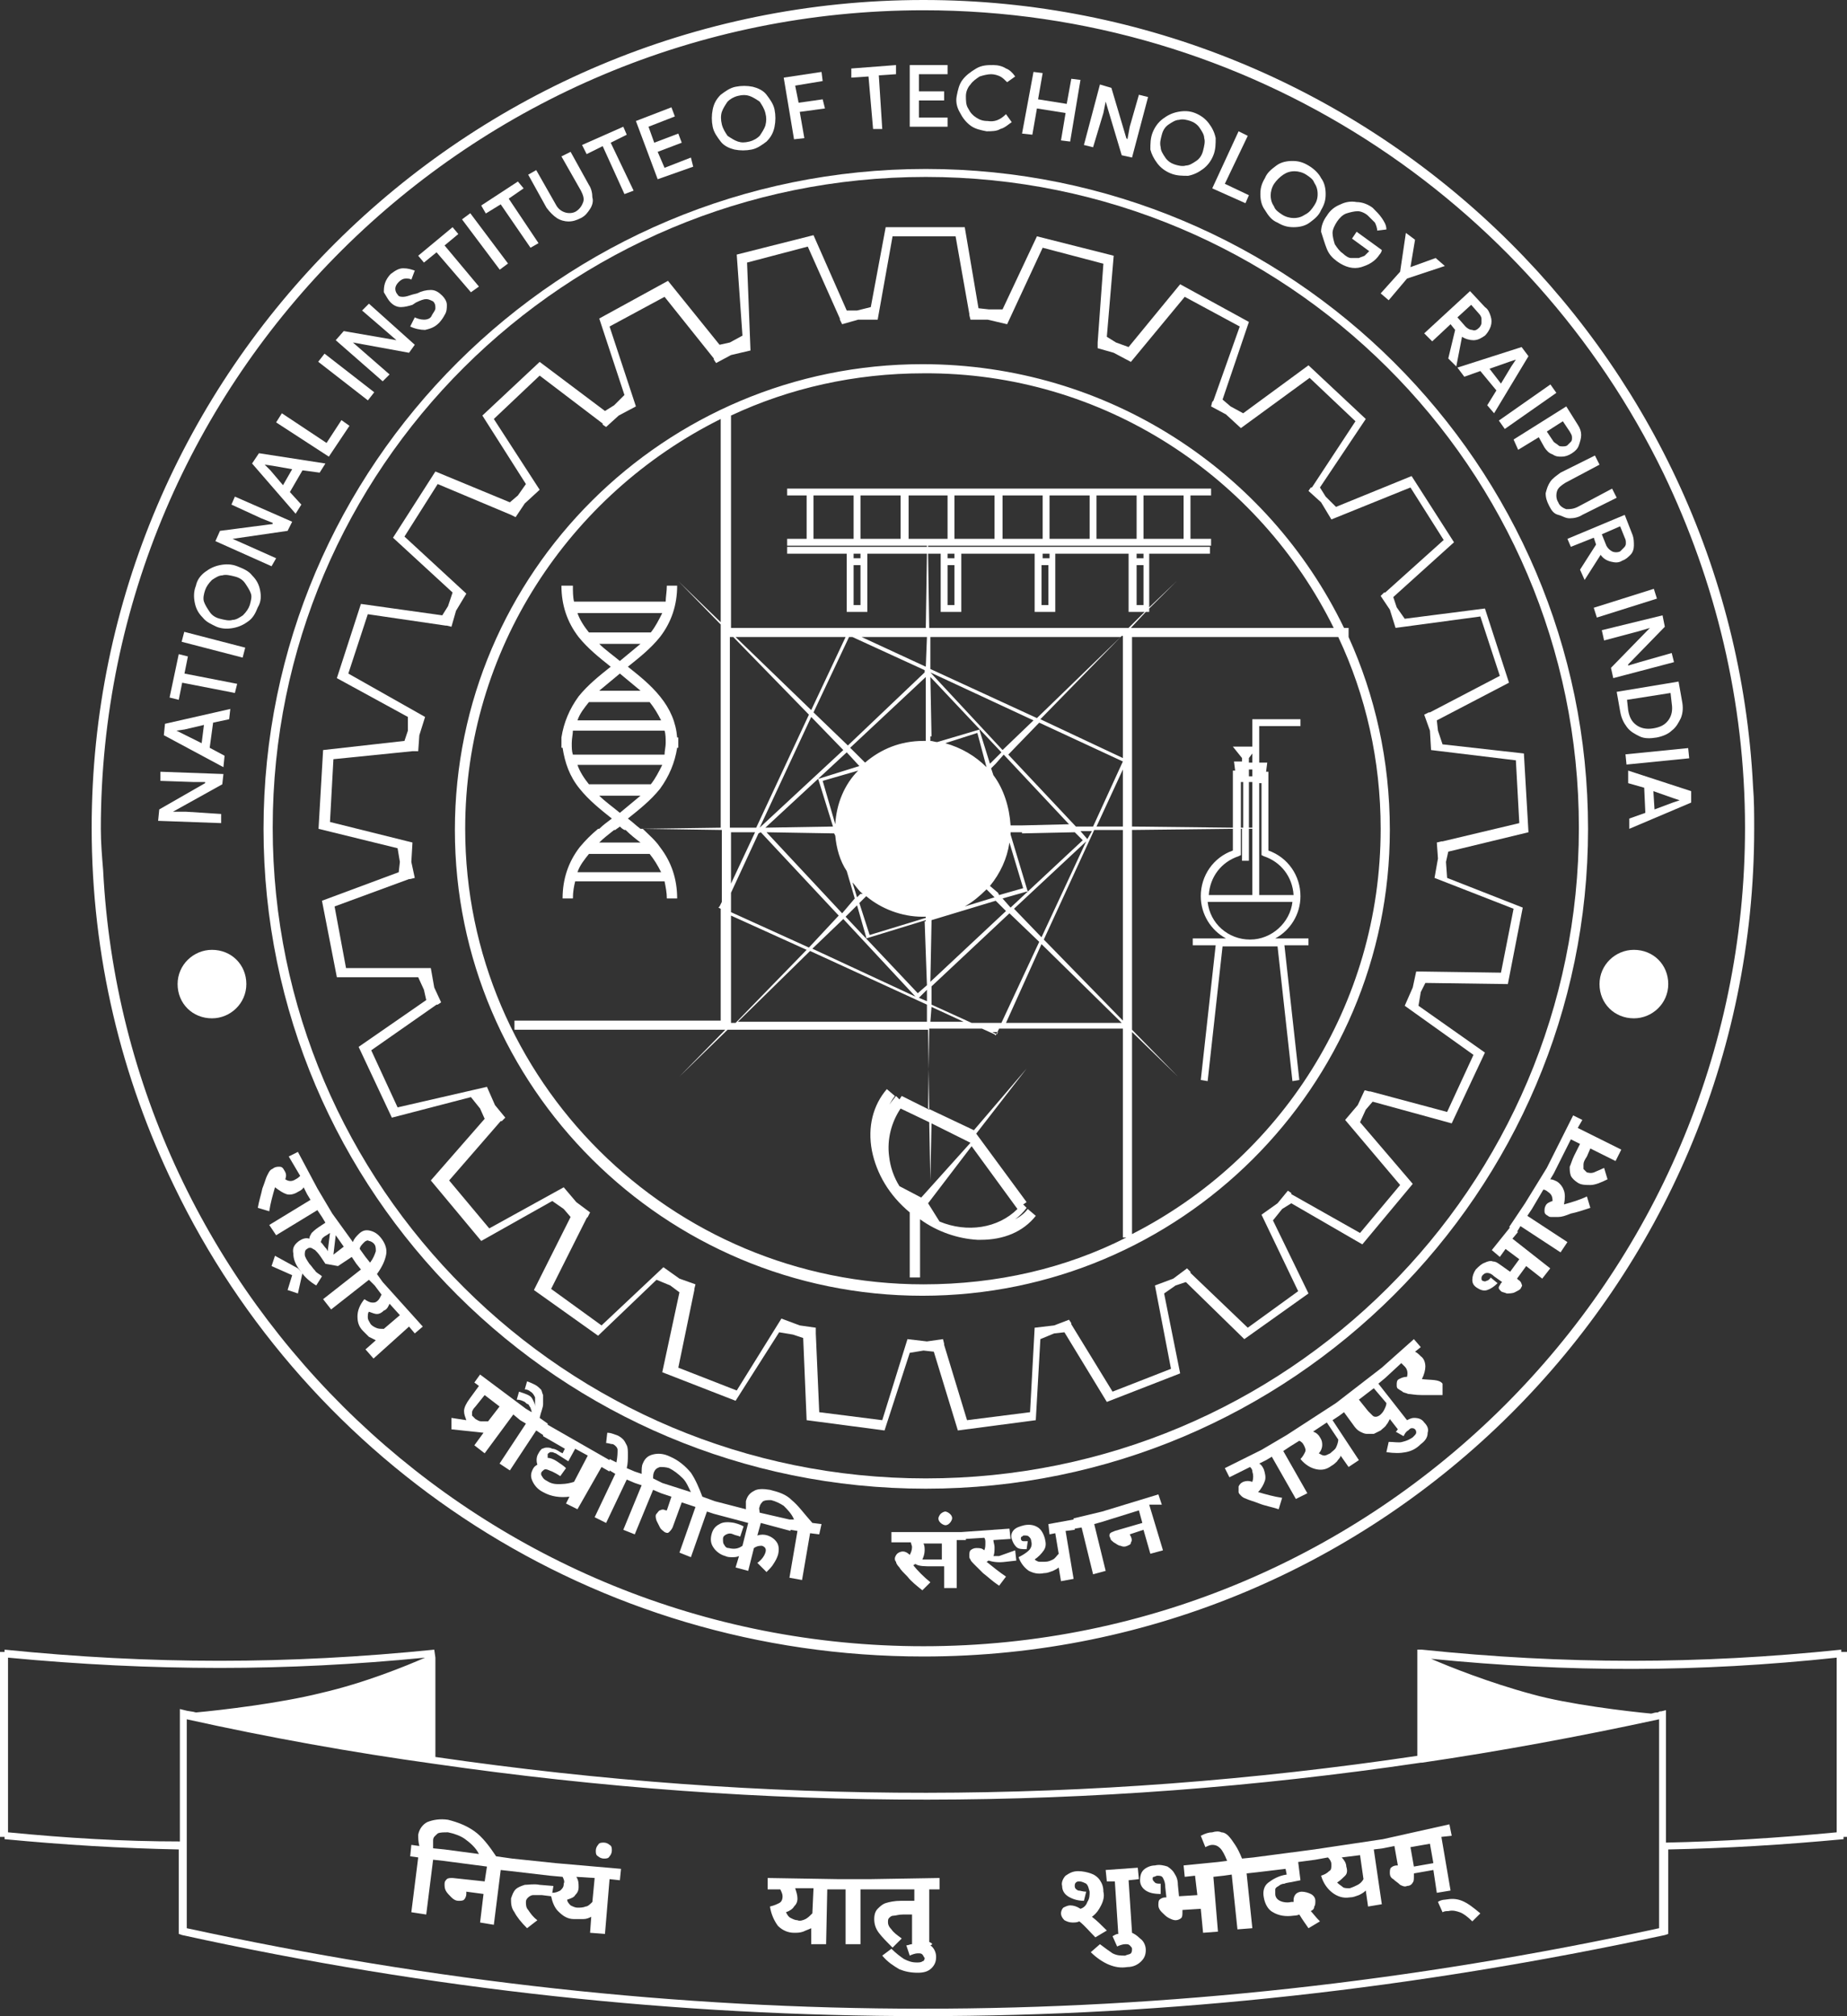 <svg width="240" height="262" viewBox="0 0 240 262" fill="none" xmlns="http://www.w3.org/2000/svg">
<rect x="0" y="0" width="240" height="262" fill="#333333" stroke="none"/>
<path d="M28.735 105.779L24.119 105.482H22.481L28.883 101.922L29.032 100.587L20.844 100.29V101.477L25.161 101.625H26.65V101.773L20.695 105.186L20.546 106.669L28.735 106.966V105.779Z" fill="white"/>
<path d="M29.181 98.213L27.246 97.174L27.692 93.91L29.777 93.466L29.926 92.13L21.439 94.059L21.29 95.543L29.032 99.697L29.181 98.213ZM26.203 96.581L22.928 94.949L23.97 94.801L26.501 94.207L26.203 96.581Z" fill="white"/>
<path d="M23.672 88.718L30.521 90.053L30.819 88.866L23.97 87.531L24.417 85.306L23.226 85.009L22.035 90.647L23.226 90.943L23.672 88.718Z" fill="white"/>
<path d="M23.942 82.108L23.604 83.4L31.528 85.457L31.866 84.165L23.942 82.108Z" fill="white"/>
<path d="M33.797 76.701C33.648 75.959 33.35 75.366 32.754 74.772C32.308 74.179 31.563 73.882 30.819 73.585C30.074 73.289 29.33 73.289 28.586 73.437C27.841 73.585 27.246 73.882 26.65 74.327C26.055 74.772 25.608 75.366 25.459 76.108C25.161 76.849 25.161 77.591 25.31 78.333C25.459 79.075 25.757 79.668 26.352 80.262C26.799 80.855 27.543 81.152 28.139 81.448C28.883 81.745 29.628 81.745 30.372 81.597C31.117 81.448 31.712 81.152 32.308 80.707C32.903 80.262 33.201 79.668 33.499 78.926C33.945 78.185 33.945 77.443 33.797 76.701ZM32.457 78.63C32.308 79.075 32.01 79.52 31.563 79.965C31.117 80.262 30.67 80.558 30.223 80.558C29.777 80.707 29.181 80.558 28.586 80.41C27.99 80.262 27.543 79.965 27.246 79.52C26.948 79.075 26.65 78.63 26.501 78.185C26.352 77.74 26.501 77.146 26.65 76.701C26.799 76.256 27.097 75.811 27.543 75.366C27.99 75.069 28.437 74.772 28.883 74.772C29.33 74.624 29.926 74.772 30.521 74.921C31.117 75.069 31.563 75.366 31.861 75.811C32.159 76.256 32.457 76.701 32.605 77.146C32.754 77.591 32.605 78.036 32.457 78.63Z" fill="white"/>
<path d="M35.881 72.547L31.563 70.618L30.223 70.025L37.37 68.986L37.965 67.8L30.521 64.536L30.074 65.574L33.945 67.355L35.434 67.948V68.096L28.586 68.986L27.99 70.322L35.285 73.585L35.881 72.547Z" fill="white"/>
<path d="M39.156 65.574L37.667 63.942L39.305 61.123L41.538 61.42L42.283 60.233L33.648 58.898L32.754 60.233L38.412 66.761L39.156 65.574ZM35.136 61.123L34.392 60.382L35.434 60.53L37.965 60.975L36.774 63.052L35.136 61.123Z" fill="white"/>
<path d="M45.409 55.337L44.367 54.596L42.432 57.563L36.625 53.706L35.881 54.892L42.73 59.343L45.409 55.337Z" fill="white"/>
<path d="M42.172 45.958L41.348 47.011L47.805 52.03L48.629 50.977L42.172 45.958Z" fill="white"/>
<path d="M50.62 48.661L45.856 44.507L53.151 45.843L53.896 44.804L47.94 39.463L47.047 40.353L50.323 43.172L51.514 44.211L44.665 43.024L43.623 44.211L49.727 49.551L50.62 48.661Z" fill="white"/>
<path d="M50.769 39.315C51.216 39.76 51.663 39.908 52.109 39.908C52.556 39.908 53.151 39.76 53.598 39.612L54.045 39.315C54.64 39.018 55.087 38.87 55.385 38.87C55.682 38.87 55.98 39.018 56.278 39.166C56.576 39.463 56.576 39.76 56.576 40.057C56.576 40.353 56.278 40.65 56.129 40.947C55.98 41.392 55.533 41.54 55.087 41.54C54.64 41.54 54.194 41.392 53.896 41.243L53.3 42.43C53.896 42.727 54.64 42.875 55.236 42.875C55.831 42.727 56.427 42.579 57.022 41.985C57.32 41.689 57.618 41.243 57.767 40.947C58.065 40.502 58.065 40.057 58.065 39.612C58.065 39.166 57.767 38.721 57.469 38.425C57.022 37.98 56.576 37.683 55.98 37.683C55.385 37.683 54.789 37.831 54.194 38.128L53.598 38.276C53.151 38.425 52.705 38.573 52.407 38.573C52.109 38.573 51.811 38.573 51.663 38.276C51.514 38.128 51.365 37.831 51.365 37.535C51.365 37.238 51.514 36.941 51.811 36.644C52.109 36.348 52.407 36.199 52.705 36.199C53.002 36.199 53.3 36.199 53.449 36.348L53.896 35.161C53.449 35.013 53.002 34.864 52.407 34.864C51.811 34.864 51.365 35.161 50.769 35.606C50.471 35.903 50.174 36.348 50.025 36.793C49.876 37.238 49.876 37.683 49.876 37.98C50.323 38.721 50.471 39.018 50.769 39.315Z" fill="white"/>
<path d="M56.725 32.787L61.191 37.98L62.233 37.238L57.767 31.897L59.553 30.413L58.809 29.523L54.342 33.232L55.087 34.122L56.725 32.787Z" fill="white"/>
<path d="M61.109 27.709L60.035 28.508L64.938 35.044L66.011 34.245L61.109 27.709Z" fill="white"/>
<path d="M65.062 26.556L68.933 32.194L69.975 31.6L66.104 25.814L68.04 24.479L67.295 23.589L62.531 26.704L63.127 27.743L65.062 26.556Z" fill="white"/>
<path d="M72.357 28.336C72.804 28.633 73.4 28.781 73.846 28.781C74.442 28.781 74.888 28.633 75.484 28.336C76.079 28.04 76.377 27.595 76.675 27.149C76.973 26.704 77.122 26.111 76.973 25.666C76.973 25.073 76.824 24.479 76.526 24.034L74.144 19.732L72.953 20.325L75.484 24.776C75.782 25.369 75.93 25.814 75.782 26.259C75.633 26.704 75.335 27.149 74.888 27.446C74.442 27.743 73.846 27.743 73.4 27.595C72.953 27.446 72.506 27.149 72.208 26.556L69.677 22.105L68.635 22.699L71.017 27.001C71.464 27.595 71.911 28.04 72.357 28.336Z" fill="white"/>
<path d="M78.313 18.99L81.141 25.221L82.332 24.776L79.355 18.545L81.439 17.506L80.993 16.468L75.633 18.841L76.228 20.028L78.313 18.99Z" fill="white"/>
<path d="M90.074 21.66L89.777 20.473L86.352 21.809L85.459 19.732L88.586 18.545L88.139 17.358L85.012 18.545L84.268 16.468L87.692 15.133L87.246 13.946L82.63 15.726L85.459 23.292L90.074 21.66Z" fill="white"/>
<path d="M93.648 18.396C94.094 18.99 94.839 19.287 95.434 19.435C96.179 19.583 96.923 19.583 97.668 19.435C98.412 19.287 99.007 18.841 99.603 18.396C100.199 17.803 100.496 17.209 100.645 16.468C100.794 15.726 100.794 14.984 100.645 14.242C100.496 13.501 100.05 12.907 99.603 12.314C99.156 11.72 98.412 11.424 97.816 11.275C97.072 11.127 96.328 11.127 95.583 11.275C94.839 11.424 94.243 11.869 93.648 12.314C93.052 12.907 92.754 13.501 92.606 14.242C92.457 14.984 92.457 15.726 92.606 16.468C92.754 17.209 93.201 17.803 93.648 18.396ZM93.796 14.539C93.945 14.094 94.243 13.649 94.541 13.204C94.839 12.907 95.285 12.61 95.881 12.462C96.476 12.314 96.923 12.314 97.37 12.462C97.816 12.61 98.263 12.907 98.71 13.204C99.007 13.649 99.305 14.094 99.454 14.687C99.603 15.281 99.603 15.726 99.454 16.319C99.305 16.764 99.007 17.209 98.71 17.655C98.412 17.951 97.965 18.248 97.37 18.396C96.774 18.545 96.328 18.545 95.881 18.396C95.434 18.248 94.988 17.951 94.541 17.655C94.243 17.209 93.945 16.764 93.796 16.171C93.648 15.578 93.648 14.984 93.796 14.539Z" fill="white"/>
<path d="M104.516 17.951L103.921 14.539L107.196 14.094L106.898 12.907L103.772 13.352L103.325 11.127L106.898 10.533L106.749 9.347L101.836 10.088L103.176 18.1L104.516 17.951Z" fill="white"/>
<path d="M112.854 9.94L113.449 16.764H114.64L114.194 9.792L116.427 9.643V8.456L110.62 8.901V10.088L112.854 9.94Z" fill="white"/>
<path d="M123.127 15.281H119.404V13.056H122.68V11.869H119.404V9.643H123.127V8.456H118.213V16.468H123.127V15.281Z" fill="white"/>
<path d="M126.104 16.319C126.7 16.764 127.444 16.913 128.189 17.061C128.784 17.061 129.529 17.061 129.975 16.764C130.571 16.616 131.017 16.171 131.464 15.874L130.72 14.836C129.975 15.578 129.231 15.874 128.337 15.726C127.742 15.726 127.295 15.578 126.849 15.281C126.402 14.984 126.104 14.687 125.806 14.094C125.509 13.649 125.509 13.056 125.509 12.462C125.509 11.869 125.806 11.275 126.104 10.979C126.402 10.533 126.849 10.237 127.295 9.94C127.742 9.792 128.337 9.643 128.784 9.643C129.231 9.643 129.677 9.792 129.975 9.94C130.273 10.088 130.571 10.385 130.868 10.682L131.911 9.94C131.613 9.495 131.166 9.05 130.72 8.901C130.273 8.605 129.677 8.456 129.082 8.456C128.337 8.456 127.593 8.456 126.849 8.901C126.104 9.347 125.509 9.792 125.062 10.385C124.615 10.979 124.466 11.72 124.318 12.462C124.169 13.204 124.318 13.946 124.764 14.687C125.062 15.281 125.509 15.874 126.104 16.319Z" fill="white"/>
<path d="M134.739 14.094L138.462 14.687L137.866 18.248L139.057 18.396L140.397 10.385L139.206 10.237L138.61 13.501L134.888 12.907L135.484 9.495L134.293 9.347L132.804 17.358L134.144 17.506L134.739 14.094Z" fill="white"/>
<path d="M143.375 14.687L143.672 13.204L145.757 20.177L147.097 20.473L149.181 12.61L147.99 12.314L146.799 16.468L146.501 18.1L146.352 17.951L144.417 11.424L142.928 10.979L140.844 18.841L142.035 19.138L143.375 14.687Z" fill="white"/>
<path d="M150.372 21.215C150.819 21.809 151.414 22.254 152.159 22.55C152.903 22.847 153.648 22.847 154.392 22.847C155.136 22.699 155.732 22.402 156.328 21.957C156.923 21.512 157.37 20.919 157.667 20.177C157.965 19.435 157.965 18.693 157.965 17.951C157.816 17.209 157.519 16.616 157.072 16.023C156.625 15.429 156.03 14.984 155.285 14.687C154.541 14.391 153.797 14.391 153.052 14.539C152.308 14.687 151.712 14.984 151.117 15.429C150.521 15.874 150.074 16.468 149.777 17.209C149.479 17.951 149.479 18.693 149.479 19.435C149.628 20.028 149.926 20.622 150.372 21.215ZM150.968 17.506C151.117 16.913 151.414 16.468 151.861 16.171C152.308 15.874 152.754 15.578 153.201 15.578C153.648 15.429 154.243 15.578 154.69 15.726C155.136 15.874 155.583 16.171 155.881 16.616C156.179 17.061 156.476 17.506 156.476 17.951C156.625 18.396 156.476 18.99 156.328 19.583C156.179 20.177 155.881 20.622 155.434 20.919C154.988 21.215 154.541 21.512 154.094 21.512C153.648 21.66 153.052 21.512 152.605 21.363C152.159 21.215 151.712 20.919 151.414 20.473C151.117 20.028 150.819 19.583 150.819 19.138C150.67 18.545 150.819 18.1 150.968 17.506Z" fill="white"/>
<path d="M161.836 26.408L162.283 25.369L159.156 23.886L162.134 17.655L160.943 17.061L157.519 24.479L161.836 26.408Z" fill="white"/>
<path d="M166.005 28.93C166.749 29.375 167.345 29.523 168.089 29.523C168.834 29.523 169.578 29.375 170.174 28.93C170.769 28.485 171.365 28.04 171.663 27.298C172.109 26.556 172.258 25.963 172.258 25.221C172.258 24.479 172.109 23.737 171.663 23.144C171.365 22.55 170.769 21.957 170.025 21.512C169.28 21.067 168.685 20.919 167.94 20.919C167.196 20.919 166.452 21.067 165.856 21.512C165.261 21.957 164.665 22.402 164.367 23.144C163.921 23.886 163.772 24.479 163.772 25.221C163.772 25.963 163.921 26.704 164.367 27.298C164.814 28.04 165.261 28.633 166.005 28.93ZM165.558 23.886C165.856 23.441 166.303 22.995 166.749 22.699C167.196 22.402 167.643 22.254 168.238 22.254C168.685 22.254 169.28 22.402 169.727 22.699C170.174 22.995 170.62 23.292 170.769 23.737C171.067 24.182 171.216 24.627 171.216 25.221C171.216 25.814 171.067 26.259 170.769 26.704C170.471 27.149 170.174 27.595 169.578 27.891C169.132 28.188 168.685 28.336 168.089 28.336C167.643 28.336 167.047 28.188 166.6 27.891C166.154 27.595 165.707 27.298 165.558 26.853C165.261 26.408 165.112 25.963 165.112 25.369C165.112 24.924 165.261 24.331 165.558 23.886Z" fill="white"/>
<path d="M172.407 32.342C172.705 33.084 173.151 33.529 173.747 33.974C174.789 34.716 175.831 35.013 176.873 34.716C177.32 34.567 177.767 34.419 178.213 34.122C178.66 33.826 178.958 33.529 179.256 33.084C179.404 32.935 179.553 32.639 179.553 32.49L176.278 30.117L175.682 31.007L177.916 32.639C177.767 32.787 177.469 33.084 177.32 33.232C177.022 33.38 176.873 33.38 176.576 33.529C176.278 33.529 175.831 33.529 175.533 33.529C175.236 33.529 174.789 33.232 174.491 32.935C174.045 32.639 173.747 32.194 173.449 31.749C173.3 31.303 173.151 30.71 173.151 30.265C173.151 29.82 173.449 29.227 173.747 28.781C174.045 28.336 174.491 27.891 174.938 27.743C175.385 27.595 175.98 27.446 176.427 27.446C176.873 27.446 177.469 27.743 177.767 28.04C178.064 28.336 178.362 28.633 178.66 28.93C178.809 29.227 178.958 29.672 178.958 29.968L180.149 29.82C180.149 29.227 179.851 28.781 179.553 28.336C179.256 27.891 178.809 27.446 178.362 27.001C177.767 26.556 177.022 26.259 176.278 26.259C175.533 26.111 174.789 26.259 174.194 26.556C173.449 26.853 172.854 27.298 172.407 28.04C171.96 28.633 171.663 29.375 171.663 30.117C171.96 31.007 172.109 31.6 172.407 32.342Z" fill="white"/>
<path d="M180.447 39.018L182.829 36.199L187.742 34.567L186.551 33.529L183.275 34.716L183.871 31.155L182.68 30.265L181.935 35.309L179.404 38.128L180.447 39.018Z" fill="white"/>
<path d="M186.104 44.359L188.486 42.134L189.082 42.875L188.189 46.584L189.231 47.623L189.975 43.766C190.422 44.062 191.017 44.211 191.464 44.211C192.06 44.211 192.506 43.914 192.953 43.617C193.251 43.321 193.548 42.875 193.697 42.43C193.846 41.985 193.846 41.54 193.697 41.095C193.548 40.65 193.4 40.205 192.953 39.908L191.017 37.831L185.062 43.321L186.104 44.359ZM191.166 39.612L192.208 40.798C192.357 40.947 192.506 41.243 192.506 41.392C192.506 41.689 192.506 41.837 192.506 41.985C192.506 42.134 192.357 42.43 192.208 42.579C191.911 42.875 191.613 43.024 191.315 42.875C191.017 42.875 190.72 42.727 190.422 42.43L189.38 41.243L191.166 39.612Z" fill="white"/>
<path d="M190.273 48.958L192.357 48.216L194.442 50.738L193.251 52.667L194.144 53.706L198.61 46.288L197.717 45.101L189.38 47.771L190.273 48.958ZM196.079 47.029L196.973 46.733L196.377 47.623L195.037 49.848L193.548 47.92L196.079 47.029Z" fill="white"/>
<path d="M201.462 49.961L194.763 54.652L195.533 55.745L202.233 51.053L201.462 49.961Z" fill="white"/>
<path d="M197.27 58.453L199.95 56.821L200.695 58.156C200.993 58.601 201.29 58.898 201.737 59.046C202.184 59.343 202.481 59.343 202.928 59.343C203.375 59.343 203.821 59.195 204.268 58.898C204.715 58.601 205.012 58.305 205.161 57.86C205.31 57.414 205.459 56.969 205.459 56.524C205.459 56.079 205.31 55.634 205.012 55.189L203.524 52.815L196.675 57.118L197.27 58.453ZM203.077 54.744L203.97 56.079C204.119 56.376 204.268 56.524 204.268 56.821C204.268 57.118 204.268 57.266 204.119 57.414C203.97 57.563 203.821 57.711 203.672 57.86C203.524 58.008 203.226 58.008 203.077 58.008C202.779 58.008 202.63 58.008 202.481 57.86C202.333 57.711 202.035 57.563 201.886 57.414L200.993 56.079L203.077 54.744Z" fill="white"/>
<path d="M201.439 62.607C201.141 63.052 200.993 63.497 200.844 64.091C200.844 64.684 200.993 65.129 201.29 65.722C201.588 66.316 201.886 66.761 202.481 66.909C203.077 67.058 203.375 67.355 203.97 67.355C204.566 67.355 205.161 67.206 205.608 66.909L210.074 64.684L209.479 63.497L205.012 65.871C204.417 66.168 203.97 66.168 203.524 66.168C203.077 66.019 202.63 65.722 202.481 65.278C202.184 64.832 202.184 64.239 202.332 63.794C202.481 63.349 202.928 63.052 203.375 62.755L207.841 60.382L207.246 59.195L202.779 61.42C202.184 61.865 201.737 62.162 201.439 62.607Z" fill="white"/>
<path d="M204.119 71.063L207.097 69.877L207.395 70.767L205.31 74.031L205.906 75.366L207.99 72.102C208.288 72.547 208.735 72.844 209.33 72.992C209.926 73.14 210.372 73.14 210.819 72.844C211.266 72.695 211.563 72.399 211.861 72.102C212.159 71.805 212.308 71.36 212.308 70.915C212.308 70.47 212.308 70.025 212.159 69.58L211.117 66.909L203.672 70.025L204.119 71.063ZM210.521 68.393L211.117 69.877C211.266 70.173 211.266 70.322 211.266 70.618C211.266 70.915 211.117 71.063 210.968 71.212C210.819 71.36 210.67 71.508 210.521 71.657C210.223 71.805 209.777 71.805 209.479 71.657C209.181 71.508 208.883 71.212 208.734 70.915L208.139 69.431L210.521 68.393Z" fill="white"/>
<path d="M214.899 76.519L207.092 78.98L207.496 80.253L215.303 77.792L214.899 76.519Z" fill="white"/>
<path d="M208.437 83.229L212.903 82.042L214.392 81.597L209.33 86.789L209.628 88.125L217.519 86.048L217.221 84.861L213.052 86.048L211.563 86.493V86.344L216.328 81.448L216.03 79.965L208.139 81.894L208.437 83.229Z" fill="white"/>
<path d="M210.521 92.427C210.67 93.317 210.968 93.91 211.414 94.504C211.861 95.097 212.457 95.394 213.052 95.691C213.648 95.987 214.392 95.987 215.285 95.839C216.03 95.691 216.774 95.394 217.221 94.949C217.816 94.504 218.114 93.91 218.412 93.317C218.71 92.575 218.71 91.834 218.561 91.092L218.114 88.57L210.074 89.905L210.521 92.427ZM217.072 90.053L217.221 91.388C217.37 92.279 217.221 93.02 216.774 93.614C216.328 94.207 215.732 94.504 214.839 94.652C213.945 94.801 213.201 94.652 212.605 94.207C212.01 93.762 211.712 93.169 211.563 92.279L211.414 90.943L217.072 90.053Z" fill="white"/>
<path d="M219.362 97.215L211.215 98.028L211.348 99.356L219.496 98.543L219.362 97.215Z" fill="white"/>
<path d="M211.563 101.773L213.648 102.367L213.797 105.631L211.712 106.373V107.708L219.752 104.296V102.812L211.563 100.142V101.773ZM217.37 103.702L218.263 103.999L217.37 104.296L214.988 105.186L214.839 102.812L217.37 103.702Z" fill="white"/>
<path d="M35.732 163.194L35.285 164.529L37.965 165.716L37.37 167.644L38.71 168.089L39.305 165.419L38.71 164.826L35.732 163.194Z" fill="white"/>
<path d="M48.685 167.051L49.578 168.238C49.429 168.535 49.28 168.831 49.132 168.98C48.834 169.276 48.685 169.276 48.387 169.276C48.089 169.276 47.792 169.128 47.345 168.831C46.749 169.573 46.452 170.315 46.452 171.057C46.452 171.798 46.6 172.392 47.196 172.985C47.494 173.282 47.643 173.43 47.94 173.727C48.238 173.875 48.536 174.024 48.834 174.172L47.494 175.359L48.536 176.546L53.151 172.392L53.896 173.282L54.938 172.392L49.727 166.606L48.983 165.567C49.727 164.529 50.025 163.787 50.174 163.045C50.323 162.304 50.025 161.562 49.578 160.968C49.132 160.375 48.685 160.078 48.089 159.93C47.494 159.781 47.047 159.93 46.6 160.375C46.303 160.672 46.005 160.968 45.856 161.413L43.176 157.704L41.241 154.441L38.71 149.693L37.519 150.287L39.007 152.809C38.859 152.957 38.71 153.105 38.412 153.254C37.965 153.55 37.519 153.55 37.072 153.254C37.221 152.809 37.221 152.512 36.923 152.067C36.774 151.77 36.625 151.622 36.328 151.622C36.03 151.622 35.881 151.622 35.583 151.77C35.434 151.918 35.285 151.918 35.136 152.067C34.988 152.215 34.839 152.512 34.69 152.809C34.541 153.105 34.392 153.699 34.094 154.441C33.945 155.182 33.648 156.072 33.499 156.963L34.988 157.408C35.136 156.369 35.434 155.331 35.732 154.292C36.328 154.737 36.774 155.034 37.221 155.182C37.667 155.331 38.263 155.182 38.71 154.886C39.007 154.737 39.305 154.589 39.454 154.292L39.901 155.182L40.347 155.924L34.988 159.188L35.881 160.523L41.241 157.259L41.836 158.149L42.283 158.891L41.39 159.485C40.943 159.781 40.645 160.078 40.496 160.227C40.347 160.523 40.199 160.672 40.199 160.968C39.752 160.82 39.305 160.968 38.859 161.265C38.263 161.71 37.965 162.155 38.114 162.897C38.114 163.639 38.412 164.381 39.007 165.122C39.603 166.012 40.347 166.606 41.092 167.051L41.836 165.864C41.538 165.567 41.092 165.419 40.943 165.122C40.645 164.826 40.496 164.529 40.199 164.232C39.901 163.787 39.603 163.342 39.603 163.045C39.603 162.749 39.603 162.452 39.901 162.304C40.05 162.155 40.199 162.155 40.347 162.155C40.496 162.155 40.645 162.303 40.943 162.452C41.092 162.6 41.39 162.897 41.687 163.342L42.283 164.232L43.921 164.529L45.707 163.342L46.303 164.232L46.898 164.974L41.985 168.831L43.027 170.166L47.94 166.309L48.685 167.051ZM50.62 169.425L51.96 170.908L49.876 172.689C49.429 172.689 49.132 172.689 48.834 172.54C48.536 172.392 48.238 172.243 48.089 171.947C47.94 171.65 47.792 171.502 47.792 171.205C47.792 170.908 47.792 170.612 47.94 170.463C48.387 170.612 48.685 170.76 48.983 170.76C49.28 170.76 49.578 170.612 49.876 170.315C50.323 170.166 50.471 169.721 50.62 169.425ZM47.345 161.413C47.494 161.265 47.792 161.117 47.94 161.265C48.089 161.265 48.387 161.413 48.536 161.562C48.834 161.858 48.834 162.155 48.834 162.6C48.685 163.045 48.536 163.49 48.089 164.084L47.494 163.342L46.749 162.304C46.749 162.007 47.047 161.71 47.345 161.413ZM42.581 162.6L42.432 162.304C42.134 162.007 41.985 161.71 41.687 161.413C41.687 161.265 41.836 161.117 41.836 160.968C41.985 160.82 42.134 160.672 42.432 160.523L42.878 160.227L42.581 162.6ZM43.325 163.045L43.623 160.523L44.665 162.007L43.325 163.045Z" fill="white"/>
<path d="M102.878 194.942C102.134 194.2 101.241 193.904 100.05 193.607C99.156 193.459 98.412 193.459 97.965 193.755C97.37 194.052 97.072 194.497 96.923 195.091C96.923 195.387 96.923 195.684 96.923 196.129L92.903 195.091L91.266 194.497C90.819 193.31 90.372 192.272 89.777 191.382C89.032 190.492 88.139 189.75 87.097 189.305C86.204 188.86 85.459 188.86 84.864 189.008C84.268 189.156 83.821 189.453 83.524 190.195C83.375 190.491 83.375 190.937 83.375 191.53L82.481 191.233L81.439 190.788C81.588 190.195 81.588 189.601 81.588 189.008C81.588 188.563 81.588 188.118 81.439 187.821C81.29 187.524 81.141 187.228 80.993 187.079C80.844 186.931 80.546 186.634 80.099 186.486C79.653 186.337 79.355 186.189 78.908 186.189L78.759 187.524C79.057 187.524 79.355 187.673 79.653 187.673C79.95 187.821 80.248 188.118 80.248 188.414C80.248 188.711 80.248 189.305 80.099 190.046L79.206 189.601V189.75L71.166 185.151V185.002L70.124 184.26C70.273 183.519 70.571 182.925 70.571 182.48C70.571 182.035 70.571 181.59 70.571 181.293C70.422 180.997 70.422 180.7 70.273 180.552C70.124 180.403 69.826 180.106 69.528 179.958C69.231 179.81 68.933 179.661 68.486 179.513L68.189 180.552C68.486 180.552 68.784 180.7 68.933 180.848C69.231 180.997 69.38 181.293 69.528 181.59C69.528 181.887 69.528 182.332 69.528 182.777C69.528 182.48 69.38 182.183 69.231 181.887C69.082 181.59 68.933 181.442 68.635 181.293C68.338 181.145 67.891 180.997 67.444 180.848L67.146 181.887C67.593 181.887 67.891 182.035 68.189 182.183C68.338 182.332 68.486 182.48 68.635 182.48C68.784 182.629 68.784 182.777 68.933 182.925C68.933 183.074 69.082 183.222 69.082 183.519L68.338 183.074L62.382 178.623L61.638 179.661L62.233 180.106L61.042 181.738C60.596 182.332 60.298 182.925 60.298 183.37C60.298 183.815 60.447 184.112 60.596 184.557L58.66 184.26V185.744L62.829 186.189L61.638 187.821L62.978 188.86L66.7 183.815L67.593 184.557L68.338 185.002L64.913 190.195L66.253 191.085L69.677 185.892L70.571 186.486V186.634L73.4 188.266L73.102 188.86L72.804 188.711C72.357 188.414 72.06 188.266 71.762 188.266C71.464 188.118 71.315 188.118 71.017 188.118C70.72 188.118 70.571 188.266 70.422 188.266C70.273 188.414 70.124 188.563 69.975 188.86C69.677 189.305 69.677 189.898 69.826 190.343C69.528 190.492 69.38 190.64 69.231 190.937C68.933 191.53 68.933 191.975 69.231 192.569C69.528 193.162 69.975 193.607 70.571 193.904C71.613 194.497 72.804 194.646 73.995 194.497L73.548 195.387L75.037 196.129L78.164 190.64L79.206 191.233V191.085L79.95 191.53L77.27 197.168L78.759 197.909L81.439 192.272L82.481 192.717L83.375 193.014L80.993 198.8L82.481 199.393L84.864 193.607L85.906 194.052L87.246 194.497L86.65 196.277H86.501C86.204 196.129 86.055 196.129 85.757 196.277C85.608 196.277 85.459 196.574 85.31 196.723C85.161 196.871 85.161 197.168 85.31 197.613C85.459 197.909 85.608 198.206 85.757 198.503C85.906 198.8 86.204 198.948 86.352 199.096C86.65 199.245 86.799 199.245 86.948 199.096C87.097 198.948 87.246 198.8 87.394 198.503L88.586 195.239L90.372 195.832L88.288 201.767L89.777 202.36L91.861 196.426L92.754 196.723L97.221 197.909L96.476 200.877C95.881 201.322 95.285 201.322 94.69 201.173C94.392 201.173 94.243 201.025 94.094 200.728C93.945 200.58 93.945 200.283 93.945 199.986C93.945 199.69 94.094 199.541 94.392 199.393C94.69 199.245 94.988 199.245 95.285 199.393C95.583 199.541 95.881 199.541 96.179 199.69L96.625 198.354C96.328 198.206 96.03 198.058 95.434 197.909C94.69 197.761 93.945 197.761 93.499 198.058C92.903 198.354 92.606 198.8 92.457 199.393C92.308 199.986 92.308 200.58 92.754 201.173C93.052 201.618 93.648 202.063 94.243 202.212C94.541 202.36 94.839 202.36 95.136 202.36C95.434 202.36 95.732 202.36 96.03 202.212L95.583 203.695L97.221 204.14L97.965 201.173C98.412 200.877 98.71 200.877 99.007 200.877C99.454 201.025 99.603 201.322 99.454 201.767C99.305 202.212 99.007 202.657 98.412 203.102L99.603 204.289C99.901 203.992 100.347 203.547 100.496 203.25C100.794 202.805 100.943 202.508 101.092 202.063C101.241 201.47 101.241 200.877 100.943 200.431C100.645 199.986 100.199 199.69 99.752 199.541C99.305 199.393 98.859 199.393 98.412 199.541L98.859 197.909L102.73 198.948V198.8L103.623 198.948L102.581 205.031L104.218 205.327L105.261 199.245L106.452 199.393L106.749 198.058L105.558 197.909C104.367 196.574 103.772 195.684 102.878 194.942ZM63.424 184.706C63.127 184.706 62.829 184.706 62.531 184.706C62.233 184.706 62.084 184.557 61.787 184.409C61.638 184.26 61.489 184.112 61.34 183.964C61.34 183.815 61.34 183.667 61.34 183.519C61.34 183.37 61.489 183.074 61.787 182.777L62.978 181.293L64.913 182.777L63.424 184.706ZM74.591 192.569C73.697 192.865 72.953 192.865 72.506 192.865C71.911 192.865 71.464 192.717 71.017 192.42C70.72 192.272 70.571 192.123 70.422 191.827C70.273 191.678 70.273 191.382 70.422 191.233C70.571 191.085 70.72 190.937 70.868 190.937C71.166 190.937 71.315 191.085 71.762 191.233C72.06 191.382 72.357 191.53 72.804 191.827L73.548 190.788C73.251 190.492 72.804 190.195 72.357 189.898C71.911 189.601 71.464 189.453 71.166 189.453C71.166 189.305 71.166 189.156 71.166 189.008C71.166 188.86 71.315 188.86 71.464 188.711C71.613 188.711 71.613 188.711 71.762 188.711C71.911 188.711 72.059 188.86 72.208 188.86L73.846 189.898L74.739 188.266L76.377 189.156L74.591 192.569ZM86.055 192.717L84.864 192.123C84.864 191.827 84.864 191.53 85.012 191.233C85.161 190.937 85.31 190.788 85.757 190.64C86.055 190.64 86.501 190.64 86.948 190.788C87.543 191.085 88.139 191.53 88.734 192.123C89.181 192.569 89.479 193.31 89.777 193.904L86.055 192.717ZM102.581 197.464L98.71 196.574C98.71 196.277 98.561 195.981 98.71 195.832C98.71 195.536 99.007 195.239 99.156 195.091C99.454 194.942 99.752 194.942 100.199 194.942C100.794 195.091 101.39 195.387 101.836 195.684C102.283 196.129 102.878 196.723 103.176 197.464H102.581Z" fill="white"/>
<path d="M122.233 196.723C122.084 196.871 121.935 197.168 121.935 197.316C121.935 197.613 122.084 197.761 122.233 197.909C122.382 198.058 122.68 198.206 122.829 198.206C123.127 198.206 123.275 198.058 123.424 197.909C123.573 197.761 123.722 197.464 123.722 197.316C123.722 197.019 123.573 196.871 123.424 196.723C123.275 196.574 122.978 196.426 122.829 196.426C122.68 196.426 122.382 196.574 122.233 196.723Z" fill="white"/>
<path d="M129.826 202.212C129.38 202.212 129.231 202.212 129.082 202.212C129.231 201.915 129.231 201.47 129.231 201.025C129.231 200.728 129.082 200.431 129.082 200.135L131.315 199.986L131.166 198.651L124.913 199.096H115.831V200.432H118.362C118.362 200.58 118.511 200.877 118.511 201.025C118.511 201.47 118.362 201.767 118.213 202.063C117.916 201.767 117.618 201.618 117.32 201.618C117.022 201.618 116.725 201.767 116.576 201.915C116.427 202.063 116.278 202.36 116.278 202.508C116.278 202.657 116.278 202.805 116.427 202.954C116.427 203.102 116.576 203.399 116.873 203.695C117.022 203.992 117.469 204.437 117.916 204.882C118.362 205.476 119.107 206.069 119.851 206.663L120.893 205.624C120 204.882 119.256 204.14 118.66 203.399C118.809 203.399 118.809 203.25 118.958 203.25C119.404 203.547 120.149 203.547 121.191 203.547H122.68V206.366H124.318V200.135H125.509V199.986L127.891 199.838C128.04 199.986 128.04 200.283 128.04 200.432C128.04 200.877 128.04 201.173 127.891 201.47C127.593 201.173 127.295 201.173 126.849 201.173C126.551 201.173 126.253 201.322 126.104 201.47C125.955 201.618 125.955 201.915 125.955 202.212C125.955 202.36 125.955 202.508 126.104 202.657C126.104 202.805 126.402 203.102 126.551 203.25C126.849 203.547 127.146 203.844 127.742 204.437C128.337 204.882 128.933 205.476 129.826 206.069L130.72 204.882C129.826 204.289 128.933 203.547 128.189 202.954C128.337 202.954 128.337 202.805 128.486 202.805C128.933 202.954 129.677 203.102 130.72 202.954L132.06 202.805L131.911 201.47L129.826 202.212ZM122.382 202.657H120.596C120.149 202.657 120 202.657 119.851 202.657C120 202.36 120.149 201.915 120.149 201.47C120.149 201.173 120.149 200.877 120 200.58H122.382V202.657Z" fill="white"/>
<path d="M150.968 195.536L150.521 194.2L143.226 196.426L139.504 197.316V197.464L136.228 198.058L136.377 199.393L137.122 199.245L137.568 201.915C137.27 202.212 137.122 202.508 136.824 202.657C136.526 202.805 136.228 202.954 135.782 202.954C135.484 202.954 135.335 202.954 135.037 202.954C134.888 202.954 134.591 202.805 134.442 202.657C134.888 202.36 135.335 201.915 135.633 201.47C135.931 201.025 135.931 200.58 135.782 199.986C135.633 199.393 135.335 198.8 134.888 198.503C134.442 198.206 133.846 198.058 133.102 198.206C132.506 198.354 132.06 198.503 131.762 198.8C131.464 199.096 131.315 199.541 131.464 199.986C131.613 200.431 131.762 200.728 132.06 201.025C132.357 201.322 132.804 201.322 133.399 201.322L133.548 200.283C133.251 200.283 133.102 200.283 132.953 200.283C132.804 200.283 132.655 200.135 132.655 199.986C132.655 199.838 132.655 199.69 132.804 199.69C132.953 199.541 132.953 199.541 133.102 199.541C133.4 199.541 133.548 199.541 133.697 199.69C133.846 199.838 133.995 199.986 133.995 200.283C134.144 200.728 133.995 201.173 133.697 201.47C133.4 201.767 132.953 202.063 132.357 202.36C132.655 203.25 133.251 203.844 133.697 204.14C134.293 204.437 134.888 204.586 135.633 204.437C136.079 204.437 136.377 204.289 136.824 204.14C137.122 203.992 137.419 203.844 137.568 203.695L137.866 205.476L139.504 205.179L138.462 198.948L139.653 198.8V198.651L140.546 198.503L142.035 204.585L143.672 204.14L142.184 198.058L143.226 197.761L147.99 196.277L148.437 197.909L144.864 198.948C144.566 199.096 144.417 199.096 144.268 199.245C144.119 199.393 144.119 199.69 144.268 199.838C144.268 200.135 144.566 200.283 144.715 200.432C145.012 200.58 145.31 200.877 145.608 200.877C145.906 201.025 146.203 201.025 146.501 200.877C146.799 200.728 146.948 200.728 146.948 200.432C147.097 200.283 147.097 199.986 146.948 199.69L146.799 199.393L148.586 198.8L149.479 201.915L151.117 201.47L149.33 195.536H150.968Z" fill="white"/>
<path d="M184.764 179.216C185.062 178.623 185.211 178.029 185.211 177.584C185.211 177.139 185.062 176.546 184.615 176.249C184.318 175.952 184.169 175.804 183.871 175.656L184.615 175.062L183.722 174.024L179.553 177.733L173.598 182.332L167.196 186.486L163.921 188.415L159.156 190.788L159.752 191.975L162.432 190.64C162.581 190.788 162.73 190.937 162.73 191.233C162.878 191.678 162.878 192.123 162.73 192.569C162.283 192.42 161.985 192.42 161.538 192.569C161.241 192.717 161.092 192.865 160.943 193.162C160.943 193.459 160.943 193.607 160.943 193.904C160.943 194.052 161.092 194.2 161.241 194.349C161.39 194.497 161.538 194.646 161.985 194.794C162.283 194.942 162.878 195.091 163.623 195.387C164.367 195.684 165.261 195.832 166.154 196.129L166.6 194.646C165.558 194.497 164.516 194.2 163.474 193.904C163.921 193.459 164.218 192.865 164.367 192.42C164.516 191.975 164.367 191.382 164.218 190.937C164.069 190.64 163.921 190.343 163.623 190.195L164.516 189.75L165.261 189.305L168.387 194.794L169.876 194.052L166.749 188.563L167.643 187.969L168.834 187.228C169.132 187.376 169.28 187.524 169.429 187.821C169.578 188.118 169.727 188.414 169.578 188.711C169.429 189.008 169.28 189.305 168.983 189.601C169.578 190.343 170.323 190.788 171.067 190.937C171.811 191.085 172.407 190.937 173.002 190.491C173.3 190.343 173.598 190.046 173.747 189.898C173.896 189.601 174.194 189.453 174.194 189.156L175.236 190.64L176.576 189.75L173.151 184.557L174.045 183.964L174.64 183.519L175.831 185.151C176.129 185.596 176.427 185.892 176.725 186.041C177.022 186.189 177.32 186.337 177.618 186.337C177.916 186.337 178.213 186.337 178.511 186.337C178.809 186.189 179.107 186.041 179.404 185.892C179.702 185.596 180 185.447 180.149 185.151C180.298 185.002 180.447 184.706 180.596 184.409L181.638 185.744C181.489 185.892 181.489 186.041 181.34 186.041L182.382 186.634C182.531 186.337 182.68 186.041 182.978 185.892C183.127 185.744 183.275 185.596 183.424 185.596C183.573 185.596 183.722 185.596 183.871 185.744C184.02 185.892 184.02 186.041 184.02 186.189C184.02 186.337 183.871 186.486 183.573 186.783C183.127 187.079 182.829 187.228 182.233 187.376C181.787 187.524 181.191 187.376 180.447 187.376L180.149 188.711C181.191 188.86 181.935 188.86 182.68 188.711C183.424 188.563 184.02 188.266 184.615 187.673C185.211 187.228 185.509 186.783 185.509 186.189C185.658 185.744 185.509 185.299 185.062 184.854C184.764 184.409 184.318 184.26 183.722 184.26C183.424 184.26 183.127 184.409 182.829 184.557L179.107 179.81L180 179.068L182.084 177.139C182.233 177.288 182.382 177.436 182.531 177.584C182.829 177.881 182.978 178.326 182.829 178.92C182.382 178.92 182.084 179.068 181.787 179.216C181.489 179.365 181.489 179.661 181.489 179.958C181.489 180.255 181.489 180.403 181.787 180.552C181.935 180.7 182.084 180.7 182.233 180.848C182.382 180.997 182.68 180.997 182.978 181.145C183.275 181.145 183.871 181.293 184.764 181.293C185.509 181.293 186.402 181.293 187.444 181.293V179.81C186.998 179.216 185.955 179.365 184.764 179.216ZM173.896 187.079C173.896 187.376 173.747 187.821 173.598 188.118C173.449 188.415 173.151 188.563 172.854 188.86C172.556 189.008 172.258 189.156 172.109 189.156C171.811 189.156 171.663 189.008 171.365 188.86C171.663 188.563 171.811 188.118 171.811 187.821C171.811 187.524 171.811 187.228 171.514 186.783C171.365 186.486 171.067 186.189 170.62 186.041L172.407 184.854L173.896 187.079ZM180.149 182.332C180.149 182.629 180 182.925 179.851 183.222C179.702 183.519 179.553 183.667 179.404 183.815C179.256 183.964 178.958 184.112 178.809 184.112C178.66 184.112 178.511 184.112 178.362 183.964C178.213 183.815 178.065 183.667 177.767 183.37L176.576 181.887L178.511 180.403L180.149 182.332Z" fill="white"/>
<path d="M205.608 145.539L204.417 144.946L200.993 151.77L198.164 156.369L196.079 159.485H196.228L193.846 162.452L194.888 163.342L195.633 162.304L197.419 163.639L196.228 165.271L195.186 164.529C194.739 164.232 194.442 163.935 193.995 163.935C193.697 163.787 193.251 163.935 192.953 164.084C192.506 164.232 192.208 164.529 191.762 164.974C191.464 165.419 191.315 165.864 191.315 166.309C191.315 166.754 191.464 167.051 191.911 167.348C192.357 167.644 192.804 167.793 193.251 167.644C193.697 167.496 194.144 167.199 194.591 166.754L193.697 166.012C193.548 166.309 193.251 166.458 193.102 166.458C192.953 166.606 192.804 166.458 192.655 166.458C192.506 166.309 192.506 166.309 192.506 166.161C192.506 166.012 192.506 165.864 192.655 165.716C192.804 165.567 192.953 165.419 193.251 165.419C193.548 165.419 193.846 165.567 194.144 165.864L195.186 166.606L195.037 166.754C194.888 167.051 194.739 167.199 194.739 167.348C194.739 167.496 194.888 167.644 195.037 167.793C195.186 167.941 195.484 167.941 195.782 168.089C196.079 168.089 196.526 168.089 196.824 167.941C197.122 167.793 197.419 167.644 197.568 167.496C197.717 167.199 197.866 167.051 197.717 166.903C197.717 166.754 197.568 166.458 197.27 166.309L197.122 166.161L198.313 164.529L200.397 166.161L201.439 164.826L196.526 160.968L197.27 160.078H197.122L197.568 159.336L202.779 162.749L203.672 161.413L198.462 158.001L199.057 157.111L200.546 154.589C200.695 154.589 200.993 154.737 201.141 154.886C201.588 155.182 201.737 155.479 201.737 156.072C201.29 156.221 200.993 156.369 200.844 156.666C200.695 156.963 200.695 157.111 200.695 157.408C200.695 157.704 200.844 157.853 201.141 158.001C201.29 158.149 201.439 158.149 201.588 158.149C201.737 158.149 202.035 158.149 202.481 158.149C202.928 158.149 203.375 158.001 204.119 157.704C204.864 157.556 205.757 157.259 206.65 156.963L206.203 155.479C205.31 155.924 204.268 156.221 203.226 156.518C203.375 155.776 203.375 155.182 203.226 154.737C203.077 154.292 202.779 153.847 202.332 153.55C202.035 153.402 201.737 153.254 201.439 153.254L201.886 152.512L204.119 148.061L205.31 148.655L204.566 150.138C204.268 150.732 204.119 151.325 203.97 151.622C203.97 152.067 203.97 152.364 204.119 152.809C204.268 153.105 204.566 153.402 205.012 153.699C205.459 153.995 206.055 153.995 206.65 153.995C207.246 153.995 207.99 153.699 208.883 153.254L208.437 151.77C207.841 152.067 207.395 152.215 207.097 152.364C206.65 152.512 206.352 152.364 206.203 152.364C206.055 152.215 205.906 152.067 205.757 151.918C205.757 151.77 205.757 151.473 205.757 151.325C205.757 151.028 205.906 150.732 206.203 150.287L206.65 149.248L209.926 150.88L210.67 149.396L205.012 146.578L205.608 145.539Z" fill="white"/>
<path d="M120 215.267C179.553 215.267 227.94 167.051 227.94 107.708C227.94 105.779 227.94 103.999 227.792 102.219C224.963 45.398 177.618 0 120 0C60.447 0 11.911 48.216 11.911 107.559C11.911 124.324 15.782 140.05 22.63 154.144C40.05 190.343 77.122 215.267 120 215.267ZM13.102 107.708C13.102 48.958 61.042 1.335 120 1.335C162.283 1.335 198.908 25.963 216.179 61.569C222.878 75.514 226.749 91.092 226.749 107.559C226.749 166.161 178.809 213.932 120 213.932C62.978 213.932 16.228 169.128 13.399 113.049C13.251 111.268 13.102 109.488 13.102 107.708Z" fill="white"/>
<path d="M206.352 107.708C206.352 60.382 167.792 21.957 120.298 21.957C72.804 21.957 34.243 60.382 34.243 107.708C34.243 155.034 72.804 193.459 120.298 193.459C167.792 193.459 206.352 154.886 206.352 107.708ZM120.298 192.123C73.548 192.123 35.434 154.292 35.434 107.559C35.434 60.827 73.4 22.995 120.298 22.995C167.047 22.995 205.161 60.827 205.161 107.559C205.161 154.292 167.196 192.123 120.298 192.123Z" fill="white"/>
<path d="M187.891 112.01L188.189 110.675L198.61 108.153L198.015 97.916L187.444 96.729L186.849 94.949L186.7 93.614L196.079 88.718L192.953 79.075L182.531 80.41L181.489 78.926L181.042 77.591L188.933 70.47L183.424 61.865L173.598 65.871L172.258 64.536L171.514 63.349L177.469 54.447L170.025 47.474L161.538 53.706L159.901 52.815L158.859 51.925L162.283 41.837L153.35 36.941L146.65 45.101L145.012 44.507L143.821 43.766L144.715 33.232L134.739 30.71L130.273 40.205H128.486L127.146 40.057L125.36 29.523H115.087L113.151 39.908L111.365 40.353H110.025L105.707 30.562L95.732 33.084L96.476 43.617L94.839 44.507L93.499 44.804L86.799 36.496L77.866 41.392L81.141 51.332L79.802 52.667L78.61 53.409L70.124 47.029L62.68 54.002L68.338 62.904L67.295 64.387L66.253 65.278L56.576 61.272L51.067 69.877L58.809 76.998L58.213 78.778L57.469 79.965L46.898 78.481L43.772 88.125L53.002 93.169V94.949L52.556 96.284L41.985 97.471L41.39 107.708L51.663 110.23L51.96 112.01L51.811 113.345L41.836 117.054L43.772 126.994H54.342L55.087 128.626L55.385 129.961L46.6 136.044L50.918 145.242L61.191 142.572L62.382 144.055L62.978 145.391L55.98 153.402L62.531 161.265L71.762 156.072L73.251 157.111L74.144 158.149L69.38 167.644L77.717 173.579L85.31 166.309L87.097 167.051L88.288 167.941L86.055 178.326L95.583 182.035L101.241 173.134L103.027 173.43L104.367 173.875L104.814 184.557L114.938 185.892L118.213 175.804L120 175.507L121.34 175.656L124.466 185.892L134.591 184.557L135.186 174.024L136.973 173.282L138.313 173.134L143.821 182.183L153.35 178.475L151.266 168.089L152.754 167.051L154.094 166.606L161.687 174.024L170.025 168.089L165.409 158.595L166.601 157.111L167.792 156.369L177.022 161.71L183.573 153.847L176.725 145.836L177.469 144.204L178.362 143.165L188.635 145.984L192.953 136.786L184.318 130.703L184.615 128.923L185.211 127.736L195.931 127.884L197.866 117.945L188.04 114.087L187.891 112.01ZM195.037 126.401L184.764 126.253H184.02L183.573 128.33L182.531 130.703L191.464 137.083L188.04 144.501L178.065 141.83H177.916L177.32 141.682L176.427 143.61L174.789 145.539L181.935 153.995L176.725 160.227L167.792 155.182V155.034L167.345 154.737L166.005 156.369L163.921 157.853L168.685 167.793L162.134 172.54L154.69 165.419V165.271L154.243 164.826L152.457 166.161L150.074 167.051L152.159 177.881L144.566 180.848L139.206 172.095V171.947L138.908 171.502L136.973 172.243L134.442 172.54L133.846 183.519L125.658 184.557L122.68 174.766V174.617L122.531 174.024L120.447 174.321L117.916 174.024L114.64 184.557L106.452 183.519L106.005 173.282V172.54L103.921 172.243L101.538 171.353L95.732 180.7L88.139 177.733L90.223 167.644V167.496L90.372 166.903L88.288 166.161L86.204 164.677L78.164 172.243L71.613 167.496L76.228 158.298L76.377 158.149L76.675 157.556L74.888 156.221L73.251 154.292L63.573 159.633L58.362 153.402L65.062 145.687H65.211L65.658 145.242L64.318 143.61L63.275 141.237L51.663 143.907L48.238 136.489L56.725 130.555H56.873L57.32 130.258L56.427 128.33L55.98 125.807H44.963L43.474 117.796L53.151 114.236H53.3L53.896 114.087L53.449 112.01L53.598 109.488L42.878 106.818L43.325 98.658L53.598 97.62H54.342L54.491 95.543L55.236 93.169L45.261 87.531L47.792 79.817L57.916 81.3H58.065L58.66 81.448L59.256 79.371L60.596 77.146L52.556 69.728L56.873 62.904L66.402 66.909L66.998 67.206L68.189 65.426L70.124 63.645L64.169 54.447L70.124 48.81L78.313 55.041V55.189L78.759 55.486L80.397 54.002L82.63 52.815L79.206 42.43L86.352 38.573L92.754 46.584V46.733L93.052 47.178L94.988 46.139L97.519 45.546L97.072 34.122L104.963 32.045L109.132 41.392V41.54L109.429 42.134L111.514 41.54H114.045L115.98 30.71H124.169L125.955 40.798V40.947L126.104 41.54H128.337L130.868 42.134L135.484 32.194L143.375 34.271L142.63 44.507V45.249L144.715 45.843L146.948 47.029L153.945 38.573L161.092 42.43L157.668 52.074L157.519 52.222L157.37 52.815L159.305 53.854L161.241 55.634L170.174 49.106L176.129 54.744L170.471 63.349H170.323L170.025 63.794L171.663 65.278L173.002 67.503L183.275 63.349L187.593 70.173L180 76.998H179.851L179.404 77.443L180.596 79.223L181.34 81.597L192.357 80.113L194.888 87.828L185.806 92.575H185.658L185.062 92.872L185.806 94.949L185.955 97.471L196.973 98.806L197.419 106.966L187.444 109.34H187.295L186.7 109.488L186.849 111.565L186.402 114.087L196.675 118.093L195.037 126.401Z" fill="white"/>
<path d="M27.543 123.434C25.161 123.434 23.077 125.362 23.077 127.884C23.077 130.407 25.012 132.335 27.543 132.335C29.926 132.335 32.01 130.407 32.01 127.884C32.01 125.362 30.074 123.434 27.543 123.434Z" fill="white"/>
<path d="M212.308 123.434C209.926 123.434 207.841 125.362 207.841 127.884C207.841 130.407 209.777 132.335 212.308 132.335C214.69 132.335 216.774 130.407 216.774 127.884C216.774 125.362 214.839 123.434 212.308 123.434Z" fill="white"/>
<path d="M239.256 214.674V214.377C220.645 216.306 203.375 216.306 184.764 214.377H184.169V228.174C141.29 234.554 99.454 234.554 56.576 228.323V215.416L56.427 214.377C37.37 216.306 19.653 216.306 0.596 214.377V214.674H0V238.708H0.596V239.005C8.337 239.746 15.782 240.191 23.226 240.34V251.318L23.672 251.467C56.129 258.588 87.99 262 120 262C152.01 262 183.871 258.439 216.328 251.467L216.774 251.318V240.34C224.218 240.191 231.663 239.746 239.553 239.005V238.708H240V214.674H239.256ZM1.042 238.114V215.416C10.422 216.306 19.504 216.751 28.586 216.751C37.37 216.751 46.154 216.306 55.236 215.416C52.854 216.454 47.494 218.679 41.687 220.015C36.328 221.35 28.735 222.24 25.459 222.537C25.012 222.388 24.417 222.388 23.97 222.24L23.375 222.092V239.301C15.931 239.301 8.635 238.856 1.042 238.114ZM215.583 250.576C151.266 264.522 88.586 264.522 24.268 250.576V223.427C34.988 225.801 45.707 227.729 56.427 229.213C99.603 235.444 141.439 235.444 184.615 229.065C184.615 229.065 184.615 229.065 184.764 229.065C194.888 227.581 205.31 225.652 215.583 223.427V250.576ZM215.881 222.388C215.732 222.388 215.583 222.388 215.434 222.537H215.285C214.988 222.537 214.69 222.685 214.541 222.685C211.414 222.388 203.821 221.498 199.057 220.163C193.548 218.679 188.337 216.602 185.955 215.564C203.821 217.344 220.645 217.344 238.66 215.416V238.114C230.918 238.856 223.623 239.301 216.476 239.45V222.24L215.881 222.388Z" fill="white"/>
<path d="M72.208 242.12L66.551 241.527L64.466 241.23C63.573 239.895 62.68 238.708 61.638 237.966C60.596 237.224 59.404 236.779 58.213 236.482C57.171 236.334 56.278 236.482 55.533 236.779C54.938 237.076 54.491 237.669 54.342 238.411C54.342 238.856 54.342 239.301 54.491 239.895L53.449 239.746L53.3 241.23L54.342 241.378L53.449 248.499L55.385 248.796L56.278 241.675L57.618 241.823L63.275 242.565L62.978 244.494L58.809 244.049C58.511 244.049 58.213 244.049 58.065 244.197C57.916 244.345 57.767 244.494 57.767 244.79C57.767 245.087 57.767 245.384 57.916 245.681C58.065 245.977 58.362 246.274 58.66 246.571C58.958 246.867 59.256 247.016 59.553 247.016C59.851 247.016 60.149 247.016 60.298 246.867C60.447 246.719 60.596 246.422 60.596 246.126V245.829L62.829 246.126L62.382 249.835L64.169 250.131L65.062 243.01L66.402 243.159L71.464 243.752L73.102 243.9C73.251 244.197 73.4 244.494 73.251 244.79C73.251 245.236 73.102 245.384 72.804 245.681C72.506 245.829 72.208 245.977 71.762 245.977L71.911 245.087L70.124 244.939C69.38 244.79 68.635 244.939 68.189 244.939C67.742 245.087 67.295 245.236 66.998 245.532C66.7 245.829 66.551 246.274 66.402 246.719C66.402 247.313 66.402 247.906 66.849 248.499C67.146 249.093 67.742 249.835 68.486 250.576L69.826 249.538C69.231 249.093 68.933 248.648 68.635 248.203C68.338 247.906 68.338 247.461 68.338 247.164C68.338 246.867 68.486 246.719 68.635 246.571C68.784 246.422 69.082 246.274 69.231 246.274C69.528 246.274 69.975 246.274 70.422 246.274L71.613 246.422C71.762 247.164 72.06 247.906 72.506 248.351C73.102 248.944 73.697 249.39 74.591 249.39C75.037 249.39 75.335 249.39 75.782 249.39C76.228 249.39 76.526 249.241 76.824 249.093L76.675 251.17L78.61 251.318L79.206 244.197L80.546 244.345L80.695 242.862L72.208 242.12ZM56.278 239.153C56.278 238.708 56.576 238.559 56.873 238.263C57.171 238.114 57.618 238.114 58.213 238.114C58.958 238.263 59.851 238.559 60.447 239.005C61.042 239.45 61.787 240.043 62.233 240.933L57.767 240.34L56.278 240.191C56.278 239.895 56.278 239.45 56.278 239.153ZM74.739 246.274C75.037 245.977 75.186 245.681 75.186 245.236C75.186 244.79 75.186 244.345 74.888 243.9L77.27 244.049L76.973 247.164C76.675 247.461 76.377 247.758 76.079 247.758C75.782 247.906 75.335 247.906 75.037 247.906C74.739 247.906 74.442 247.758 74.144 247.609C73.995 247.461 73.697 247.164 73.697 246.867C74.144 246.719 74.591 246.571 74.739 246.274Z" fill="white"/>
<path d="M78.462 241.527C78.759 241.527 79.057 241.527 79.206 241.23C79.355 241.082 79.504 240.785 79.504 240.488C79.504 240.191 79.504 239.895 79.206 239.746C79.057 239.598 78.759 239.45 78.462 239.45C78.164 239.45 77.866 239.45 77.717 239.746C77.568 239.895 77.419 240.191 77.419 240.488C77.419 240.785 77.419 241.082 77.717 241.23C77.866 241.378 78.164 241.527 78.462 241.527Z" fill="white"/>
<path d="M120.744 252.357V245.532H122.084V244.049L113.151 244.197H108.834L99.752 244.049V245.532H101.39C101.538 245.829 101.687 246.126 101.687 246.422C101.687 246.868 101.538 247.164 101.241 247.313C100.943 247.461 100.645 247.609 100.05 247.758C100.199 248.796 100.645 249.686 101.092 250.28C101.687 250.873 102.432 251.17 103.176 251.17C103.623 251.17 103.921 251.17 104.367 251.022C104.665 250.873 105.112 250.725 105.409 250.576V252.653H107.345L107.494 245.532H109.876V252.653H111.811V245.532H118.809V247.016H117.022C116.278 247.016 115.534 247.164 115.087 247.313C114.64 247.461 114.342 247.758 114.045 248.054C113.747 248.351 113.598 248.796 113.598 249.39C113.598 249.983 113.747 250.576 114.194 251.17C114.64 251.763 115.236 252.357 115.98 253.099L117.171 251.912C116.576 251.467 116.129 251.17 115.831 250.725C115.534 250.428 115.385 250.131 115.385 249.835C115.385 249.538 115.385 249.39 115.533 249.241C115.682 249.093 115.831 248.945 116.129 248.945C116.427 248.945 116.725 248.796 117.32 248.796H118.511V252.653C118.213 252.653 118.065 252.802 117.767 252.802L118.213 254.137C118.511 253.989 118.958 253.84 119.256 253.84C119.553 253.84 119.702 253.84 119.851 253.989C120 254.137 120 254.285 120.149 254.434C120.149 254.73 120 254.879 119.851 254.879C119.702 255.027 119.404 255.027 119.107 255.027C118.511 255.027 118.065 254.879 117.469 254.582C117.022 254.285 116.427 253.84 115.831 253.247L114.64 254.137C115.385 255.027 116.129 255.472 116.873 255.917C117.618 256.214 118.362 256.362 119.256 256.362C120 256.362 120.596 256.214 121.042 255.769C121.489 255.324 121.638 254.879 121.638 254.285C121.638 253.692 121.34 253.099 120.893 252.802C121.34 252.653 121.042 252.505 120.744 252.357ZM105.558 248.648C105.261 248.945 104.963 249.241 104.665 249.39C104.367 249.538 103.921 249.686 103.623 249.538C103.325 249.538 103.027 249.39 102.73 249.241C102.432 249.093 102.283 248.796 102.134 248.499C102.581 248.351 103.027 248.054 103.176 247.758C103.474 247.461 103.623 247.164 103.623 246.719C103.623 246.274 103.474 245.829 103.325 245.384H105.707L105.558 248.648Z" fill="white"/>
<path d="M143.821 250.873C143.077 250.131 142.481 249.538 141.886 249.093C142.481 248.648 142.779 248.203 143.077 247.609C143.375 247.016 143.524 246.422 143.375 245.829C143.375 245.236 143.226 244.79 142.928 244.345C142.63 243.9 142.184 243.604 141.737 243.455C141.29 243.307 140.695 243.159 140.099 243.159C139.355 243.159 138.908 243.455 138.462 243.752C138.164 244.049 137.866 244.642 138.015 245.087C138.015 245.681 138.313 246.126 138.759 246.422C139.206 246.719 139.95 247.016 140.844 247.016L141.141 245.829C140.695 245.829 140.397 245.681 140.099 245.681C139.801 245.532 139.653 245.384 139.653 245.087C139.653 244.939 139.653 244.79 139.801 244.642C139.95 244.494 140.099 244.494 140.248 244.494C140.546 244.494 140.844 244.642 141.141 244.79C141.439 245.087 141.439 245.384 141.588 245.829C141.588 246.274 141.588 246.719 141.29 247.164C141.141 247.609 140.844 247.906 140.397 248.054C139.95 247.758 139.504 247.609 139.057 247.609C138.759 247.609 138.462 247.758 138.164 247.906C138.015 248.054 137.866 248.351 137.866 248.648C137.866 248.945 138.015 249.241 138.313 249.538C138.61 249.686 138.908 249.835 139.355 249.835C139.653 249.835 139.95 249.835 140.248 249.686C140.993 250.28 141.588 251.022 142.333 251.763L143.821 250.873Z" fill="white"/>
<path d="M147.097 251.17L146.65 244.345L147.99 244.197L147.841 242.713L143.672 243.01L143.821 244.494H144.864L145.31 251.318C145.012 251.318 144.864 251.467 144.566 251.615L145.161 252.95C145.459 252.802 145.906 252.653 146.203 252.653C146.501 252.653 146.65 252.653 146.799 252.802C146.948 252.95 147.097 253.099 147.097 253.247C147.097 253.395 147.097 253.692 146.948 253.84C146.799 253.989 146.501 253.989 146.203 254.137C145.608 254.137 145.161 254.137 144.566 253.84C144.119 253.544 143.524 253.099 142.928 252.653L141.737 253.692C142.481 254.434 143.375 255.027 144.119 255.324C144.864 255.621 145.608 255.769 146.501 255.621C147.246 255.621 147.841 255.324 148.288 254.879C148.734 254.434 148.883 253.989 148.883 253.395C148.883 252.802 148.586 252.208 148.139 251.912C147.692 251.467 147.395 251.318 147.097 251.17Z" fill="white"/>
<path d="M179.702 239.005L170.769 240.34L162.878 241.378L161.39 241.527C161.092 240.785 160.794 240.191 160.496 239.746C160.199 239.301 159.901 238.856 159.603 238.559C159.305 238.263 159.007 238.114 158.71 238.114C158.412 237.966 157.965 237.966 157.519 238.114C157.072 238.114 156.625 238.263 156.03 238.559L156.625 240.043C156.923 239.895 157.221 239.746 157.519 239.746C157.965 239.746 158.263 239.895 158.561 240.191C158.859 240.488 159.156 241.082 159.454 241.823L158.263 241.972L153.797 242.417L153.945 243.9L155.285 243.752L155.583 246.274L153.201 246.422L153.052 244.939C153.052 244.345 152.903 243.9 152.605 243.455C152.457 243.159 152.159 242.862 151.712 242.565C151.266 242.417 150.67 242.268 150.074 242.417C149.479 242.417 148.883 242.713 148.586 243.01C148.288 243.307 148.139 243.752 148.139 244.345C148.139 244.939 148.437 245.384 148.883 245.681C149.33 245.977 149.926 246.126 150.819 246.126V244.79C150.521 244.79 150.223 244.79 150.074 244.642C149.926 244.494 149.777 244.345 149.777 244.197C149.777 244.049 149.777 243.9 149.926 243.9C150.074 243.9 150.223 243.752 150.372 243.752C150.67 243.752 150.968 243.752 151.117 244.049C151.266 244.345 151.414 244.642 151.414 245.236L151.563 246.571H151.414C151.117 246.571 150.819 246.719 150.67 246.867C150.521 247.016 150.521 247.313 150.521 247.609C150.521 247.906 150.67 248.203 150.968 248.499C151.266 248.796 151.563 249.093 151.861 249.241C152.159 249.39 152.457 249.538 152.754 249.538C153.052 249.538 153.35 249.39 153.499 249.241C153.648 249.093 153.648 248.796 153.648 248.351V248.203L156.03 248.054L156.328 251.17L158.263 251.022L157.667 243.9L159.007 243.752L160.05 243.604L160.794 250.725L162.73 250.576L161.985 243.455L163.325 243.307L167.047 242.862L167.196 243.604C166.154 243.752 165.409 244.197 164.814 244.642C164.218 245.087 164.069 245.829 164.218 246.571C164.367 247.461 164.814 248.203 165.409 248.499C166.154 248.945 167.047 249.093 168.089 248.945C168.536 248.945 168.834 248.796 168.834 248.796C169.28 249.538 169.727 250.131 170.025 250.576L171.514 249.686C170.918 249.093 170.62 248.648 170.323 248.351C170.62 248.203 170.769 248.054 170.769 247.758C170.918 247.609 170.918 247.313 170.918 247.016C170.918 246.571 170.62 246.274 170.323 246.126C170.025 245.977 169.578 245.829 169.132 245.829C168.834 245.829 168.536 245.977 168.387 246.126C168.238 246.274 168.089 246.571 168.089 246.867C168.089 247.016 168.089 247.016 168.089 247.164C168.089 247.164 167.94 247.164 167.792 247.164C167.196 247.313 166.6 247.164 166.303 247.016C166.005 246.867 165.707 246.571 165.707 246.126C165.707 245.977 165.707 245.829 165.707 245.532C165.707 245.384 165.856 245.236 166.154 245.087C166.303 244.939 166.6 244.79 166.898 244.79C167.196 244.642 167.643 244.642 168.238 244.494L168.983 244.345L168.685 241.972L170.918 241.675L172.556 241.378C172.854 241.675 173.002 241.972 173.002 242.268C173.002 242.713 173.002 243.01 172.705 243.159C172.407 243.455 172.109 243.604 171.663 243.752C171.96 244.79 172.556 245.532 173.151 245.977C173.747 246.422 174.491 246.719 175.385 246.571C175.831 246.571 176.129 246.422 176.576 246.274C176.873 246.126 177.171 245.977 177.469 245.681L177.767 247.758L179.553 247.461L178.511 240.34L179.702 240.191L181.191 239.895L181.638 242.417H181.489C181.191 242.417 180.893 242.565 180.744 242.713C180.596 242.862 180.596 243.159 180.596 243.455C180.596 243.752 180.744 244.049 181.042 244.197C181.34 244.494 181.638 244.642 181.935 244.939C182.233 245.087 182.531 245.236 182.829 245.087C183.127 245.087 183.424 244.939 183.573 244.642C183.722 244.494 183.722 244.197 183.722 243.752V243.455L186.253 243.01L186.7 245.977L188.486 245.681L187.295 238.708L188.635 238.559L188.337 237.076L179.702 239.005ZM176.427 244.939C176.129 245.087 175.831 245.236 175.385 245.384C175.087 245.384 174.64 245.384 174.491 245.236C174.342 245.087 174.045 244.939 173.747 244.642C174.194 244.345 174.491 244.049 174.789 243.752C175.087 243.455 175.087 243.01 174.938 242.565C174.938 242.12 174.64 241.675 174.342 241.378L176.725 241.082L177.171 244.197C177.022 244.494 176.725 244.79 176.427 244.939ZM185.806 239.598L186.253 242.12L183.722 242.565L183.275 240.043L185.806 239.598Z" fill="white"/>
<path d="M187.742 246.867C187.444 246.867 186.998 247.016 186.849 247.164L187.444 248.499C187.742 248.351 187.891 248.351 188.189 248.351C188.784 248.203 189.231 248.351 189.677 248.499C190.124 248.648 190.72 249.093 191.315 249.686L192.357 248.648C191.464 247.906 190.72 247.313 189.975 247.016C189.231 246.719 188.635 246.719 187.742 246.867Z" fill="white"/>
<path d="M175.236 82.784V81.597H174.64C164.814 61.272 143.97 47.326 119.851 47.326C86.352 47.326 59.107 74.476 59.107 107.856C59.107 141.237 86.352 168.386 119.851 168.386C153.35 168.386 180.596 141.237 180.596 107.856C180.596 98.806 178.66 90.35 175.236 82.784ZM173.3 81.597H146.948L148.883 79.52H149.33V79.075L152.903 75.514L149.33 78.926V71.954H157.221V71.063H120.596V70.915H157.37V70.025H154.69V64.387H157.37V63.497H120.596H102.283V64.387H104.814V70.025H102.283V70.915H120.447V71.063H102.283V71.954H110.025V79.52H112.705V71.954H120.447L120.298 81.597H94.988V54.002C102.581 50.442 111.067 48.513 120 48.513C143.375 48.365 163.623 62.014 173.3 81.597ZM126.253 132.929L121.042 130.555V128.181L131.166 118.686L135.037 122.395L130.124 132.929H126.253ZM129.677 134.116L129.529 134.412L128.933 134.116H129.677ZM122.084 158.743L120.596 156.369L126.253 148.951L132.208 157.111C129.677 159.633 125.658 160.227 122.084 158.743ZM119.702 155.627L116.873 154.144C116.129 152.957 115.682 151.622 115.533 150.287C115.236 148.061 115.831 145.836 117.022 144.055L120.744 145.836L120.893 153.402L121.042 145.984L126.104 148.506L119.702 155.627ZM94.988 132.929V118.983L104.814 123.434L95.583 132.929H94.988ZM83.226 109.488H77.866C78.462 108.895 79.057 108.45 79.802 107.856H81.29C81.886 108.45 82.63 109.043 83.226 109.488ZM84.417 110.972C85.012 111.713 85.459 112.455 85.906 113.345H75.037C75.335 112.455 75.93 111.713 76.526 110.972H84.417ZM83.226 83.674C82.332 84.416 81.439 85.157 80.546 85.899C79.653 85.157 78.61 84.416 77.866 83.674H83.226ZM76.526 82.19C75.93 81.448 75.335 80.558 75.037 79.668H86.055C85.608 80.558 85.161 81.448 84.566 82.19H76.526ZM83.226 89.757H77.866C78.759 89.015 79.653 88.273 80.546 87.531C81.439 88.273 82.332 89.015 83.226 89.757ZM84.417 91.24C85.012 91.982 85.459 92.724 85.906 93.614H75.037C75.335 92.724 75.93 91.982 76.526 91.24H84.417ZM86.352 94.949C86.501 95.394 86.501 95.987 86.501 96.581C86.501 97.026 86.352 97.62 86.352 98.064H74.442C74.293 97.62 74.293 97.174 74.293 96.581C74.293 95.987 74.442 95.394 74.442 94.949H86.352ZM86.055 99.4C85.608 100.29 85.161 101.18 84.566 101.922H76.526C75.93 101.18 75.335 100.29 75.037 99.4H86.055ZM83.226 103.405C82.332 104.147 81.439 104.889 80.546 105.631C79.653 104.889 78.61 104.147 77.866 103.405H83.226ZM81.141 107.856H79.95C80.099 107.708 80.397 107.559 80.546 107.411C80.695 107.559 80.844 107.708 81.141 107.856ZM110.918 64.387V70.025H105.707V64.387H110.918ZM111.811 64.387H117.022V70.025H111.811V64.387ZM117.916 64.387H120.596V70.025H118.065V64.387H117.916ZM148.586 70.025V64.387H153.797V70.025H148.586ZM147.692 70.025H142.481V64.387H147.692V70.025ZM141.588 70.025H136.377V64.387H141.588V70.025ZM135.484 70.025H130.273V64.387H135.484V70.025ZM129.231 70.025H124.02V64.387H129.231V70.025ZM123.127 70.025H120.596V64.387H123.127V70.025ZM123.127 73.437H124.02V78.63H123.127V73.437ZM124.02 72.547H123.127V71.954H124.02V72.547ZM124.913 79.52V71.954H134.442V79.52H137.122V71.954H146.65V79.52H148.734L146.65 81.597H120.744L120.596 71.954H122.233V79.52H124.913ZM135.335 73.437H136.228V78.63H135.335V73.437ZM136.377 72.547H135.484V71.954H136.377V72.547ZM147.692 73.437H148.586V78.63H147.692V73.437ZM148.586 72.547H147.692V71.954H148.586V72.547ZM145.906 98.955L142.035 107.411H139.801L131.017 98.064L135.037 93.91L145.906 98.955ZM110.769 82.784L120.149 87.086V87.383L110.174 96.878L105.707 92.575L110.323 82.784H110.769ZM120.447 128.033L119.256 129.071L109.876 119.131L111.365 117.648L112.556 121.802V121.95L120.298 119.576V119.725H120.149L120.447 128.033ZM128.635 99.251L127.295 94.949V94.801L121.787 96.433C121.489 96.433 121.191 96.284 120.893 96.284V95.691H121.042L120.893 87.976L130.124 97.768L128.635 99.251ZM129.677 116.016L128.635 115.126C129.975 113.494 130.868 111.565 131.166 109.488L132.953 115.422L129.826 116.313L129.677 116.016ZM111.811 116.164L111.365 116.609L110.769 114.681C111.216 115.126 111.514 115.719 112.109 116.164H111.811ZM108.536 107.114L106.898 101.477L111.514 100.142C109.727 101.922 108.685 104.444 108.536 107.114ZM128.189 99.697C126.7 98.213 124.913 97.174 122.829 96.581L126.998 95.246L128.189 99.697ZM120.893 87.383L134.293 93.614L130.273 97.471L120.893 87.383ZM120.298 96.284C120.149 96.284 120.149 96.284 120 96.284C117.022 96.284 114.491 97.323 112.407 99.103L110.471 97.174L120.298 87.976V96.284ZM111.663 99.548L106.452 101.18H106.303L108.238 107.411L99.454 107.559L110.025 97.768L111.663 99.548ZM108.387 108.301L108.536 108.598C108.685 110.23 109.132 111.862 110.025 113.197L111.067 116.758L109.429 118.686L99.603 108.153L108.387 108.301ZM113.002 121.505L111.663 117.351L112.556 116.461C114.491 118.093 117.171 119.131 119.851 119.131C120 119.131 120.149 119.131 120.298 119.131V119.28L113.002 121.505ZM128.189 115.571L129.231 116.609L125.36 117.796C126.402 117.203 127.295 116.461 128.189 115.571ZM130.273 116.758L133.399 115.867H133.548L131.315 108.45C131.315 108.301 131.315 108.301 131.315 108.153H132.804V108.301L139.653 108.153L140.695 109.191L131.315 117.945L130.273 116.758ZM132.804 107.263H131.315C131.166 104.889 130.422 102.515 129.082 100.735L128.784 99.845L129.38 99.251L130.422 98.064L138.908 107.114L132.804 107.263ZM134.739 93.317L120.893 86.938V82.784H145.608L134.739 93.317ZM109.578 97.471L98.71 107.559L105.409 93.169L109.578 97.471ZM98.859 108.153L108.983 118.983L105.112 123.137L94.988 118.538V116.016L98.561 108.301L98.859 108.153ZM109.578 119.428L118.958 129.516L105.558 123.285L109.578 119.428ZM120.447 128.626V130.11L119.404 129.665L120.447 128.626ZM121.042 119.873V119.576L129.38 117.054L130.72 118.39L120.893 127.588L121.042 119.873ZM131.762 118.093L141.141 109.34L135.335 121.802L131.762 118.093ZM141.29 109.043L140.397 108.005H141.886L141.29 109.043ZM120.298 86.641L111.96 82.784H120.447L120.298 86.641ZM105.409 92.279L95.583 82.784H109.876L105.409 92.279ZM95.285 82.784L105.112 92.872L98.263 107.559H94.839V82.784H95.285ZM98.114 108.153L94.988 114.829V108.153H98.114ZM105.261 123.582L120.447 130.555V132.78H95.881L105.261 123.582ZM121.042 130.852L125.211 132.78H120.893L121.042 130.852ZM135.335 122.692L145.757 132.929H130.72L135.335 122.692ZM145.906 132.632L135.633 122.099L142.184 107.856H145.906V132.632ZM142.481 107.411L145.906 99.993V107.411H142.481ZM145.906 98.51L135.186 93.466L145.757 82.635H145.906V98.51ZM110.918 73.437H111.811V78.63H110.918V73.437ZM111.811 72.547H110.918V71.954H111.811V72.547ZM60.447 107.708C60.447 84.416 73.995 64.239 93.648 54.447V80.855L88.139 75.514L93.648 81.152V107.559L83.226 107.708C82.63 107.263 82.184 106.818 81.588 106.373C83.077 105.186 84.566 103.999 85.757 102.515C86.948 100.883 87.692 99.103 87.99 97.174H88.139C88.139 96.878 88.139 96.729 88.139 96.433C88.139 96.284 88.139 95.987 88.139 95.839H87.99C87.841 93.91 87.097 92.13 85.757 90.498C84.566 89.015 83.077 87.828 81.588 86.641C83.077 85.454 84.566 84.267 85.757 82.784C87.246 80.855 87.99 78.63 87.99 76.108H86.65C86.65 76.849 86.501 77.591 86.501 78.185H74.591C74.442 77.591 74.442 76.849 74.442 76.108H72.953C72.953 78.63 73.697 80.855 75.186 82.784C76.377 84.267 77.866 85.454 79.355 86.641C77.866 87.828 76.377 89.015 75.186 90.498C73.995 92.13 73.251 93.91 72.953 95.839C72.953 96.136 72.953 96.284 72.953 96.433C72.953 96.729 72.953 96.878 72.953 97.174H73.102C73.4 99.103 73.995 100.883 75.335 102.515C76.526 103.999 78.015 105.186 79.504 106.373C78.908 106.818 78.313 107.263 77.866 107.708H75.037H77.717C76.824 108.45 76.079 109.191 75.335 110.082C73.846 112.01 73.102 114.236 73.102 116.758H74.442C74.442 115.867 74.591 115.126 74.739 114.532H86.352C86.501 115.274 86.65 116.016 86.65 116.758H87.99C87.99 114.236 87.246 112.01 85.757 110.082C85.161 109.191 84.268 108.45 83.524 107.708L93.796 107.856V117.203L93.499 117.796L93.35 117.945L93.648 118.093V132.632H66.849V133.819H94.243L88.288 139.901L94.541 133.819H120.596L120.744 144.204L117.171 142.424L116.873 142.869L116.427 142.424C115.98 143.017 115.533 143.462 115.236 144.204C115.533 143.61 115.831 143.017 116.278 142.424L115.236 141.533C113.449 143.61 112.705 146.429 113.3 149.545C113.896 152.512 115.533 155.331 118.213 157.556V166.012H119.553V158.446C121.787 160.078 124.467 160.968 126.998 161.117C127.146 161.117 127.295 161.117 127.444 161.117C130.422 161.117 132.953 160.078 134.591 158.001L133.548 157.111C133.102 157.704 132.506 158.149 131.911 158.446C132.506 158.001 132.953 157.556 133.399 156.963L132.953 156.518L133.399 156.221L126.849 147.319L133.399 138.863L126.551 146.874L120.596 144.055L120.744 133.67H127.593L129.231 134.412L129.38 134.561L129.826 133.67H145.906V160.82H146.352C138.462 164.826 129.529 166.903 120 166.903C87.097 166.903 60.447 140.347 60.447 107.708ZM179.404 107.708C179.404 130.703 166.303 150.583 147.097 160.375V134.116L153.052 139.901L147.097 133.819V107.856L160.199 107.708V110.527C157.667 111.417 156.03 113.79 156.03 116.461C156.03 118.835 157.37 120.912 159.305 121.95H154.988V122.84H157.965L156.03 140.347L156.923 140.495L158.859 122.989H166.005L167.94 140.495L168.834 140.347L166.898 122.84H170.025V121.95H165.707C167.643 120.912 168.983 118.835 168.983 116.461C168.983 113.79 167.345 111.417 164.814 110.527V107.708V100.29H164.516L164.665 99.103H163.623V94.356H168.983V93.466H162.73V97.026H160.199L161.39 98.51V98.955H160.347L160.496 100.142H160.199V107.559L147.097 107.411V82.784H173.896C177.469 90.35 179.404 98.806 179.404 107.708ZM162.73 99.103H162.283V98.51L162.73 97.916V99.103ZM162.73 99.845V100.883H162.283V99.993H162.73V99.845ZM164.218 111.268C166.452 112.01 167.94 113.939 168.089 116.313H163.623V107.708H163.921V111.12L164.218 111.268ZM167.94 117.203C167.643 119.873 165.261 122.099 162.432 122.099C159.603 122.099 157.221 120.022 156.923 117.203H167.94ZM163.623 107.708V101.773H163.921V107.708H163.623ZM162.73 107.559H162.283V101.625H162.73V107.559ZM161.241 101.625H161.538V107.559H161.241V101.625ZM161.39 107.708V111.862H162.283V107.708H162.73V116.313H157.072C157.221 113.939 158.71 112.01 160.943 111.268L161.241 111.12V107.708H161.39Z" fill="white"/>
</svg>
